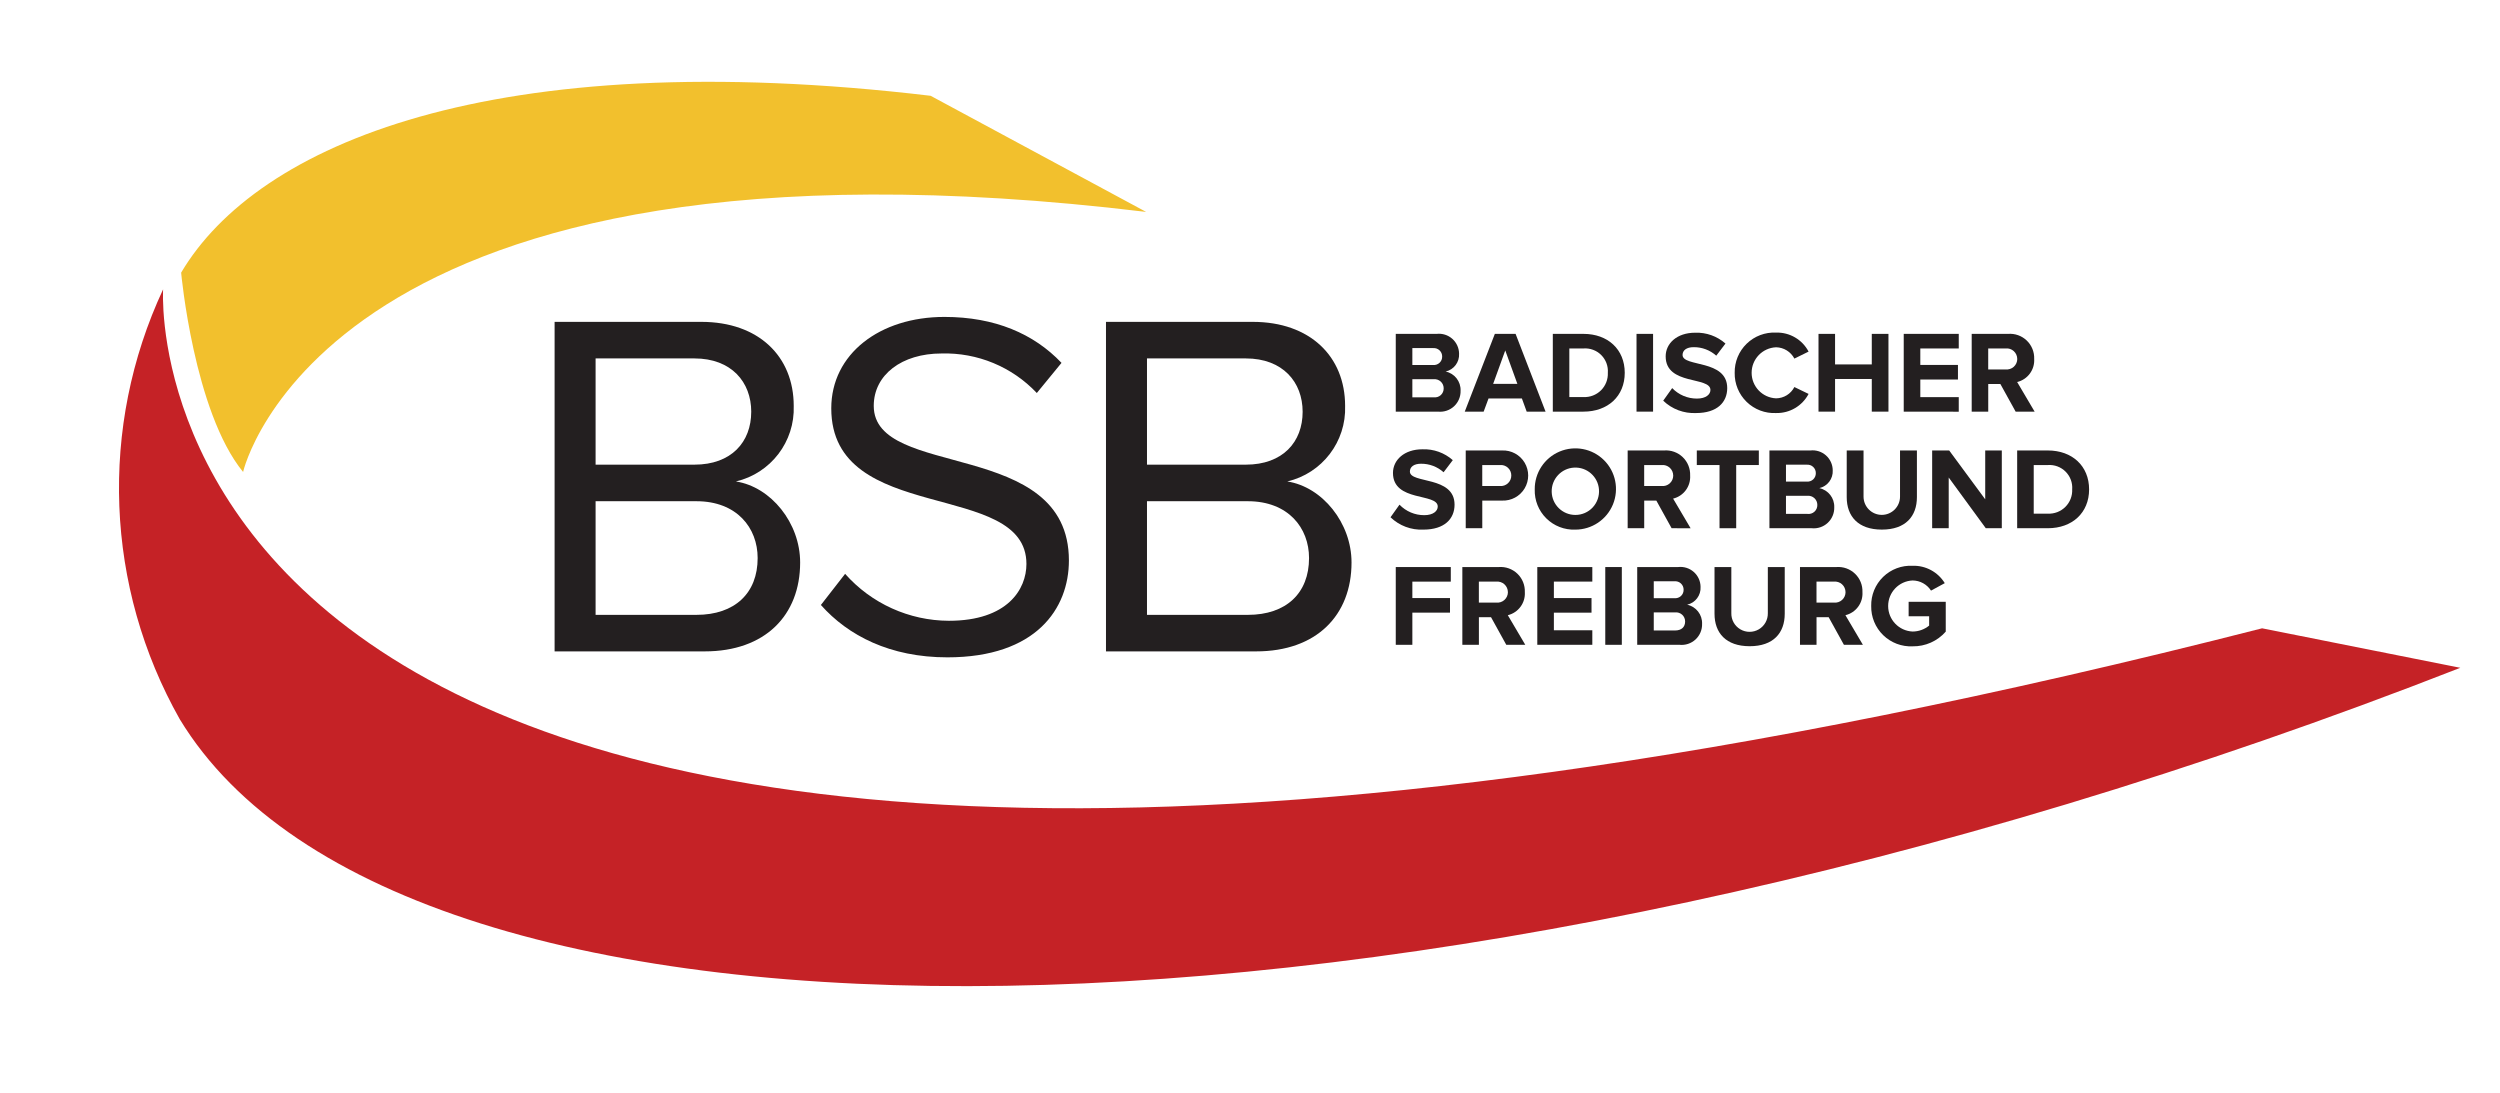 <?xml version="1.0" encoding="UTF-8" standalone="no"?>
<svg
   xmlns:dc="http://purl.org/dc/elements/1.1/"
   xmlns:cc="http://creativecommons.org/ns#"
   xmlns:rdf="http://www.w3.org/1999/02/22-rdf-syntax-ns#"
   xmlns:svg="http://www.w3.org/2000/svg"
   xmlns="http://www.w3.org/2000/svg"
   id="svg1484"
   version="1.1"
   height="144.694pt"
   width="330.885pt"
   viewBox="0 0 330.885 144.694"
   style="isolation:isolate">
  <rect x="0" y="0" width="330.885" height="144.694" fill="#808080" stroke="none"/>
  <defs
     id="defs772">
    <clipPath
       id="_clipPath_mEzi0oRCAFt6mNw2Cdr4kt4goTaracK5">
      <rect
         y="0"
         x="0"
         id="rect769"
         height="600"
         width="900" />
    </clipPath>
  </defs>
  <g
     transform="translate(-561.796,-57.761)"
     id="g1479"
     clip-path="url(#_clipPath_mEzi0oRCAFt6mNw2Cdr4kt4goTaracK5)">
    <rect
       style="stroke-width:0.75;fill:#ffffff"
       y="57.048"
       x="561.796"
       height="146.457"
       width="332.808"
       id="rect1557" />
    <g
       id="g1437">
      <path
         style="fill:#231f20"
         id="path1361"
         d="m 746.531,112.243 v -10.292 h 5.417 c 0.75,-0.085 1.5,0.152 2.065,0.652 0.565,0.5 0.891,1.216 0.898,1.971 0.064,1.115 -0.686,2.113 -1.775,2.362 1.186,0.251 2.019,1.319 1.975,2.53 0.024,0.782 -0.291,1.536 -0.865,2.069 -0.574,0.532 -1.349,0.79 -2.127,0.708 z m 6.142,-7.283 c 0.007,-0.315 -0.121,-0.617 -0.35,-0.832 -0.23,-0.215 -0.54,-0.322 -0.853,-0.295 h -2.743 v 2.238 h 2.746 c 0.311,0.029 0.62,-0.075 0.849,-0.287 0.229,-0.212 0.357,-0.512 0.351,-0.824 z m 0.2,4.196 c 0.002,-0.341 -0.141,-0.668 -0.395,-0.897 -0.253,-0.23 -0.592,-0.341 -0.932,-0.306 h -2.819 v 2.393 h 2.822 c 0.34,0.046 0.683,-0.059 0.938,-0.288 0.255,-0.229 0.396,-0.559 0.386,-0.902 z" />
      <path
         style="fill:#231f20"
         id="path1363"
         d="m 763.86,112.243 -0.636,-1.744 h -4.414 l -0.647,1.744 h -2.5 l 3.982,-10.292 h 2.746 l 3.967,10.292 z m -2.837,-8.101 -1.604,4.429 h 3.209 z" />
      <path
         style="fill:#231f20"
         id="path1365"
         d="m 767.317,112.243 v -10.292 h 4.058 c 3.225,0 5.462,2.053 5.462,5.153 0,3.101 -2.237,5.139 -5.462,5.139 z m 7.283,-5.139 c 0.064,-0.873 -0.255,-1.731 -0.874,-2.351 -0.62,-0.619 -1.478,-0.938 -2.351,-0.873 h -1.872 v 6.434 h 1.867 c 0.866,0.042 1.709,-0.281 2.324,-0.892 0.614,-0.611 0.943,-1.452 0.906,-2.318 z" />
      <path
         style="fill:#231f20"
         id="path1367"
         d="m 778.396,112.243 v -10.292 h 2.191 v 10.292 z" />
      <path
         style="fill:#231f20"
         id="path1369"
         d="m 781.929,110.793 1.188,-1.666 c 0.855,0.89 2.037,1.392 3.272,1.388 1.204,0 1.79,-0.555 1.79,-1.141 0,-1.821 -5.925,-0.572 -5.925,-4.445 0,-1.713 1.484,-3.132 3.902,-3.132 1.473,-0.056 2.91,0.458 4.013,1.435 l -1.219,1.605 c -0.822,-0.736 -1.89,-1.138 -2.993,-1.127 -0.942,0 -1.467,0.417 -1.467,1.034 0,1.635 5.911,0.54 5.911,4.383 0,1.882 -1.342,3.302 -4.119,3.302 -1.615,0.077 -3.189,-0.515 -4.353,-1.636 z" />
      <path
         style="fill:#231f20"
         id="path1371"
         d="m 791.389,107.104 c -0.028,-1.447 0.546,-2.841 1.584,-3.85 1.038,-1.009 2.448,-1.542 3.894,-1.473 1.797,-0.052 3.467,0.924 4.303,2.516 l -1.881,0.926 c -0.473,-0.905 -1.402,-1.48 -2.422,-1.498 -1.81,0.078 -3.236,1.568 -3.236,3.379 0,1.811 1.426,3.301 3.236,3.379 1.022,-0.01 1.954,-0.586 2.422,-1.495 l 1.881,0.91 c -0.837,1.592 -2.505,2.573 -4.303,2.531 -1.446,0.068 -2.856,-0.465 -3.894,-1.474 -1.039,-1.009 -1.612,-2.403 -1.584,-3.851 z" />
      <path
         style="fill:#231f20"
         id="path1373"
         d="m 809.534,112.243 v -4.321 h -4.86 v 4.321 h -2.191 v -10.292 h 2.191 v 4.043 h 4.86 v -4.043 h 2.207 v 10.292 z" />
      <path
         style="fill:#231f20"
         id="path1375"
         d="m 813.762,112.243 v -10.292 h 7.283 v 1.929 h -5.088 v 2.181 h 4.982 v 1.929 h -4.982 v 2.332 h 5.088 v 1.93 z" />
      <path
         style="fill:#231f20"
         id="path1377"
         d="m 828.575,112.243 -2.021,-3.657 h -1.606 v 3.657 h -2.19 v -10.292 h 4.815 c 0.913,-0.072 1.813,0.249 2.473,0.883 0.66,0.634 1.018,1.521 0.983,2.435 0.088,1.43 -0.862,2.718 -2.254,3.055 l 2.315,3.922 z m 0.212,-6.974 c 0,-0.396 -0.168,-0.773 -0.462,-1.038 -0.294,-0.265 -0.687,-0.393 -1.081,-0.351 h -2.3 v 2.778 h 2.3 c 0.395,0.042 0.788,-0.085 1.083,-0.35 0.295,-0.265 0.463,-0.642 0.464,-1.039 z" />
      <path
         style="fill:#231f20"
         id="path1379"
         d="m 745.837,126.223 1.188,-1.666 c 0.855,0.891 2.037,1.393 3.272,1.389 1.204,0 1.79,-0.556 1.79,-1.142 0,-1.821 -5.926,-0.571 -5.926,-4.444 0,-1.712 1.484,-3.133 3.904,-3.133 1.473,-0.056 2.91,0.459 4.013,1.435 l -1.217,1.603 c -0.822,-0.736 -1.89,-1.138 -2.993,-1.127 -0.942,0 -1.467,0.417 -1.467,1.035 0,1.634 5.911,0.539 5.911,4.382 0,1.883 -1.342,3.302 -4.119,3.302 -1.615,0.079 -3.191,-0.512 -4.356,-1.634 z" />
      <path
         style="fill:#231f20"
         id="path1381"
         d="m 755.791,127.674 v -10.292 h 4.814 c 1.217,-0.049 2.363,0.573 2.985,1.619 0.623,1.047 0.623,2.35 0,3.396 -0.622,1.047 -1.768,1.668 -2.985,1.62 h -2.623 v 3.657 z m 6.032,-6.974 c 0.005,-0.392 -0.157,-0.767 -0.446,-1.032 -0.288,-0.265 -0.676,-0.395 -1.066,-0.357 h -2.332 v 2.777 h 2.332 c 0.39,0.035 0.775,-0.095 1.063,-0.36 0.288,-0.264 0.451,-0.638 0.449,-1.028 z" />
      <path
         style="fill:#231f20"
         id="path1383"
         d="m 764.925,122.536 c -0.022,-2.181 1.275,-4.159 3.283,-5.008 2.009,-0.848 4.331,-0.4 5.88,1.135 1.548,1.535 2.016,3.854 1.185,5.87 -0.832,2.015 -2.799,3.329 -4.98,3.326 -1.432,0.057 -2.824,-0.485 -3.842,-1.494 -1.018,-1.009 -1.571,-2.396 -1.526,-3.829 z m 8.502,0 c -0.133,-1.693 -1.59,-2.973 -3.285,-2.886 -1.696,0.087 -3.015,1.509 -2.973,3.207 0.041,1.697 1.426,3.053 3.124,3.058 0.877,0.005 1.714,-0.358 2.31,-1.001 0.595,-0.642 0.893,-1.505 0.822,-2.378 z" />
      <path
         style="fill:#231f20"
         id="path1385"
         d="m 783.04,127.674 -2.02,-3.657 h -1.606 v 3.657 h -2.19 v -10.292 h 4.814 c 0.913,-0.072 1.813,0.249 2.473,0.883 0.661,0.634 1.018,1.52 0.983,2.435 0.089,1.43 -0.861,2.717 -2.254,3.055 l 2.315,3.922 z m 0.212,-6.974 c 0,-0.396 -0.168,-0.773 -0.462,-1.038 -0.294,-0.264 -0.687,-0.392 -1.08,-0.351 h -2.3 v 2.777 h 2.3 c 0.394,0.043 0.788,-0.084 1.083,-0.349 0.295,-0.265 0.463,-0.643 0.463,-1.039 z" />
      <path
         style="fill:#231f20"
         id="path1387"
         d="m 789.382,127.674 v -8.363 h -3.008 v -1.929 h 8.21 v 1.929 h -2.995 v 8.363 z" />
      <path
         style="fill:#231f20"
         id="path1389"
         d="m 795.987,127.674 v -10.292 h 5.416 c 0.749,-0.085 1.5,0.151 2.065,0.651 0.565,0.501 0.891,1.217 0.897,1.971 0.065,1.115 -0.685,2.113 -1.774,2.361 1.186,0.252 2.019,1.32 1.976,2.531 0.023,0.783 -0.293,1.537 -0.866,2.069 -0.574,0.533 -1.35,0.791 -2.129,0.709 z m 6.141,-7.284 c 0.006,-0.314 -0.121,-0.616 -0.351,-0.831 -0.229,-0.215 -0.539,-0.322 -0.853,-0.294 h -2.747 v 2.236 h 2.747 c 0.312,0.031 0.621,-0.073 0.851,-0.285 0.23,-0.213 0.358,-0.513 0.353,-0.826 z m 0.2,4.198 c 0.002,-0.342 -0.141,-0.669 -0.394,-0.899 -0.254,-0.23 -0.593,-0.341 -0.933,-0.305 h -2.824 v 2.393 h 2.824 c 0.34,0.048 0.684,-0.057 0.94,-0.286 0.255,-0.229 0.397,-0.56 0.387,-0.903 z" />
      <path
         style="fill:#231f20"
         id="path1391"
         d="m 806.217,123.569 v -6.187 h 2.226 v 6.11 c 0,1.333 1.081,2.415 2.415,2.415 1.333,0 2.414,-1.082 2.414,-2.415 v -6.11 h 2.235 v 6.169 c 0,2.561 -1.512,4.305 -4.644,4.305 -3.132,0 -4.646,-1.761 -4.646,-4.287 z" />
      <path
         style="fill:#231f20"
         id="path1393"
         d="m 824.623,127.674 -4.907,-6.712 v 6.712 h -2.191 v -10.292 h 2.253 l 4.77,6.466 v -6.466 h 2.195 v 10.292 z" />
      <path
         style="fill:#231f20"
         id="path1395"
         d="m 828.776,127.674 v -10.292 h 4.058 c 3.225,0 5.463,2.052 5.463,5.154 0,3.101 -2.238,5.138 -5.463,5.138 z m 7.283,-5.138 c 0.065,-0.874 -0.254,-1.732 -0.874,-2.351 -0.619,-0.62 -1.478,-0.938 -2.351,-0.874 h -1.867 v 6.433 h 1.867 c 0.864,0.042 1.707,-0.282 2.32,-0.893 0.614,-0.61 0.942,-1.451 0.905,-2.315 z" />
      <path
         style="fill:#231f20"
         id="path1397"
         d="m 746.531,143.104 v -10.292 h 7.284 v 1.93 h -5.088 v 2.175 h 4.982 v 1.929 h -4.982 v 4.258 z" />
      <path
         style="fill:#231f20"
         id="path1399"
         d="m 761.159,143.104 -2.02,-3.657 h -1.605 v 3.657 h -2.191 v -10.292 h 4.815 c 0.912,-0.072 1.812,0.249 2.473,0.883 0.66,0.634 1.018,1.52 0.983,2.435 0.09,1.431 -0.86,2.719 -2.253,3.055 l 2.314,3.922 z m 0.212,-6.974 c 0,-0.395 -0.168,-0.772 -0.462,-1.037 -0.294,-0.265 -0.686,-0.392 -1.08,-0.351 h -2.299 v 2.777 h 2.299 c 0.394,0.042 0.788,-0.085 1.083,-0.35 0.295,-0.265 0.464,-0.642 0.464,-1.039 z" />
      <path
         style="fill:#231f20"
         id="path1401"
         d="m 765.263,143.104 v -10.292 h 7.283 v 1.93 h -5.088 v 2.175 h 4.982 v 1.929 h -4.982 v 2.332 h 5.088 v 1.928 z" />
      <path
         style="fill:#231f20"
         id="path1403"
         d="m 774.261,143.104 v -10.292 h 2.19 v 10.292 z" />
      <path
         style="fill:#231f20"
         id="path1405"
         d="m 778.488,143.104 v -10.292 h 5.416 c 0.75,-0.087 1.503,0.15 2.069,0.65 0.566,0.5 0.893,1.217 0.899,1.973 0.065,1.115 -0.686,2.113 -1.774,2.362 1.186,0.251 2.019,1.318 1.975,2.53 0.024,0.782 -0.292,1.537 -0.866,2.069 -0.574,0.532 -1.35,0.79 -2.128,0.708 z m 6.141,-7.282 c 0.007,-0.315 -0.121,-0.617 -0.35,-0.832 -0.23,-0.215 -0.54,-0.322 -0.853,-0.295 h -2.748 v 2.238 h 2.748 c 0.311,0.03 0.621,-0.074 0.851,-0.286 0.23,-0.212 0.358,-0.512 0.352,-0.825 z m 0.2,4.196 c 0.003,-0.342 -0.141,-0.669 -0.394,-0.898 -0.253,-0.23 -0.593,-0.341 -0.933,-0.306 h -2.824 v 2.393 h 2.824 c 0.834,0 1.327,-0.448 1.327,-1.189 z" />
      <path
         style="fill:#231f20"
         id="path1407"
         d="m 788.719,139 v -6.188 h 2.226 v 6.109 c -0.019,0.875 0.437,1.692 1.192,2.134 0.755,0.443 1.69,0.443 2.445,0 0.755,-0.442 1.211,-1.259 1.193,-2.134 v -6.109 h 2.237 v 6.173 c 0,2.561 -1.512,4.305 -4.644,4.305 -3.133,0 -4.649,-1.76 -4.649,-4.29 z" />
      <path
         style="fill:#231f20"
         id="path1409"
         d="m 805.846,143.104 -2.021,-3.657 h -1.604 v 3.657 h -2.19 v -10.292 h 4.814 c 0.913,-0.071 1.812,0.251 2.472,0.885 0.659,0.633 1.017,1.519 0.982,2.433 0.09,1.431 -0.86,2.719 -2.254,3.055 l 2.315,3.922 z m 0.212,-6.974 c 0,-0.395 -0.168,-0.772 -0.462,-1.037 -0.294,-0.265 -0.687,-0.392 -1.08,-0.351 h -2.299 v 2.777 h 2.299 c 0.394,0.042 0.788,-0.085 1.083,-0.35 0.295,-0.265 0.463,-0.642 0.463,-1.039 z" />
      <path
         style="fill:#231f20"
         id="path1411"
         d="m 809.458,137.967 c -0.031,-1.448 0.541,-2.844 1.58,-3.854 1.039,-1.009 2.451,-1.542 3.898,-1.469 1.729,-0.055 3.355,0.823 4.258,2.299 l -1.82,0.987 c -0.533,-0.831 -1.451,-1.336 -2.438,-1.342 -1.81,0.078 -3.236,1.568 -3.236,3.379 0,1.811 1.426,3.301 3.236,3.38 0.799,-0.003 1.572,-0.281 2.19,-0.788 v -1.235 h -2.715 v -1.913 h 4.912 v 3.948 c -1.105,1.26 -2.707,1.971 -4.382,1.945 -1.448,0.068 -2.86,-0.468 -3.899,-1.479 -1.039,-1.011 -1.613,-2.408 -1.584,-3.858 z" />
      <clipPath
         id="_clipPath_2FX9qV9MMemtXzzqpUdvUIEuP0vEUmwv">
        <rect
           style="fill:#ffffff"
           id="rect1413"
           height="631"
           width="892.408"
           y="-72"
           x="259.689" />
      </clipPath>
      <g
         transform="translate(15.748,-14.173)"
         id="g1420"
         clip-path="url(#_clipPath_2FX9qV9MMemtXzzqpUdvUIEuP0vEUmwv)">
        <g
           id="g1418">
          <path
             style="fill:#f2c02d;fill-rule:evenodd"
             id="path1416"
             d="m 669.22,84.612 c -58.035,-6.89 -89.172,6.466 -99.198,23.408 0,0 1.678,18.396 8.199,26.379 0,0 10.706,-47.579 119.522,-34.417" />
        </g>
      </g>
      <path
         style="fill:#231f20"
         id="path1422"
         d="m 635.2,143.979 v -43.618 h 19.42 c 7.586,0 12.229,4.578 12.229,11.117 0.168,4.735 -3.038,8.927 -7.651,10.005 4.642,0.72 8.501,5.494 8.501,10.725 0,6.996 -4.643,11.766 -12.622,11.766 z m 26.026,-31.716 c 0,-3.922 -2.615,-7.063 -7.519,-7.063 h -13.082 v 14.06 h 13.08 c 4.904,0 7.519,-3.008 7.519,-6.997 z m 0.848,19.356 c 0,-3.989 -2.746,-7.52 -8.109,-7.52 h -13.34 v 15.041 h 13.337 c 5.104,0 8.112,-2.878 8.112,-7.521 z" />
      <path
         style="fill:#231f20"
         id="path1424"
         d="m 670.445,137.832 3.205,-4.12 c 3.483,3.933 8.479,6.192 13.732,6.212 7.781,0 10.266,-4.185 10.266,-7.52 0,-11.247 -25.83,-5.035 -25.83,-20.599 0,-7.193 6.409,-12.098 14.976,-12.098 6.669,0 11.836,2.226 15.497,6.082 l -3.269,3.988 c -3.269,-3.465 -7.862,-5.368 -12.624,-5.231 -5.231,0 -8.958,2.813 -8.958,6.932 0,9.809 25.83,4.186 25.83,20.468 0,6.344 -4.316,12.817 -16.086,12.817 -7.585,0 -13.142,-2.874 -16.739,-6.931 z" />
      <path
         style="fill:#231f20"
         id="path1426"
         d="m 708.177,143.979 v -43.618 h 19.422 c 7.585,0 12.228,4.578 12.228,11.117 0.168,4.734 -3.037,8.926 -7.65,10.005 4.642,0.72 8.5,5.494 8.5,10.725 0,6.996 -4.643,11.766 -12.62,11.766 z m 26.028,-31.716 c 0,-3.922 -2.617,-7.063 -7.52,-7.063 h -13.081 v 14.06 h 13.08 c 4.903,0 7.521,-3.008 7.521,-6.997 z m 0.848,19.356 c 0,-3.989 -2.747,-7.52 -8.109,-7.52 h -13.34 v 15.041 h 13.341 c 5.1,0 8.108,-2.878 8.108,-7.521 z" />
      <clipPath
         id="_clipPath_58sYO6YT0S4tY74dToKc7SbCgthndRQy">
        <rect
           style="fill:#ffffff"
           id="rect1428"
           height="631"
           width="892.408"
           y="-72"
           x="259.689" />
      </clipPath>
      <g
         transform="translate(15.748,-14.173)"
         id="g1435"
         clip-path="url(#_clipPath_58sYO6YT0S4tY74dToKc7SbCgthndRQy)">
        <g
           id="g1433">
          <path
             style="fill:#c52226;fill-rule:evenodd"
             id="path1431"
             d="m 871.681,160.32 c -140.186,54.856 -272.509,55.113 -301.837,6.811 -9.889,-17.497 -10.711,-38.694 -2.207,-56.903 0,0 -7.685,117.787 277.808,44.865" />
        </g>
      </g>
    </g>
    <defs
       id="defs1445">
      <mask
         id="_mask_WYxJh4ISIXRDdLgQLn03VE8F86t5kSmp">
        <path
           id="path1439"
           style="fill:#ffffff;stroke:#000000;stroke-miterlimit:10"
           d="M 110.8,304.29 H 290 V 564 H 110.8 Z" />
      </mask>
      <mask
         id="_mask_RDevEfsIfLB1rwbPmZK7DvPawwXVQyD3">
        <path
           id="path1442"
           style="fill:#ffffff;stroke:#000000;stroke-miterlimit:10"
           d="M 110.8,304.29 H 290 V 564 H 110.8 Z" />
      </mask>
    </defs>
    <g
       id="g1449"
       mask="url(#_mask_RDevEfsIfLB1rwbPmZK7DvPawwXVQyD3)">
      <g
         id="g1447"
         mask="url(#_mask_WYxJh4ISIXRDdLgQLn03VE8F86t5kSmp)" />
    </g>
  </g>
  <defs
     id="defs1482" />
</svg>
